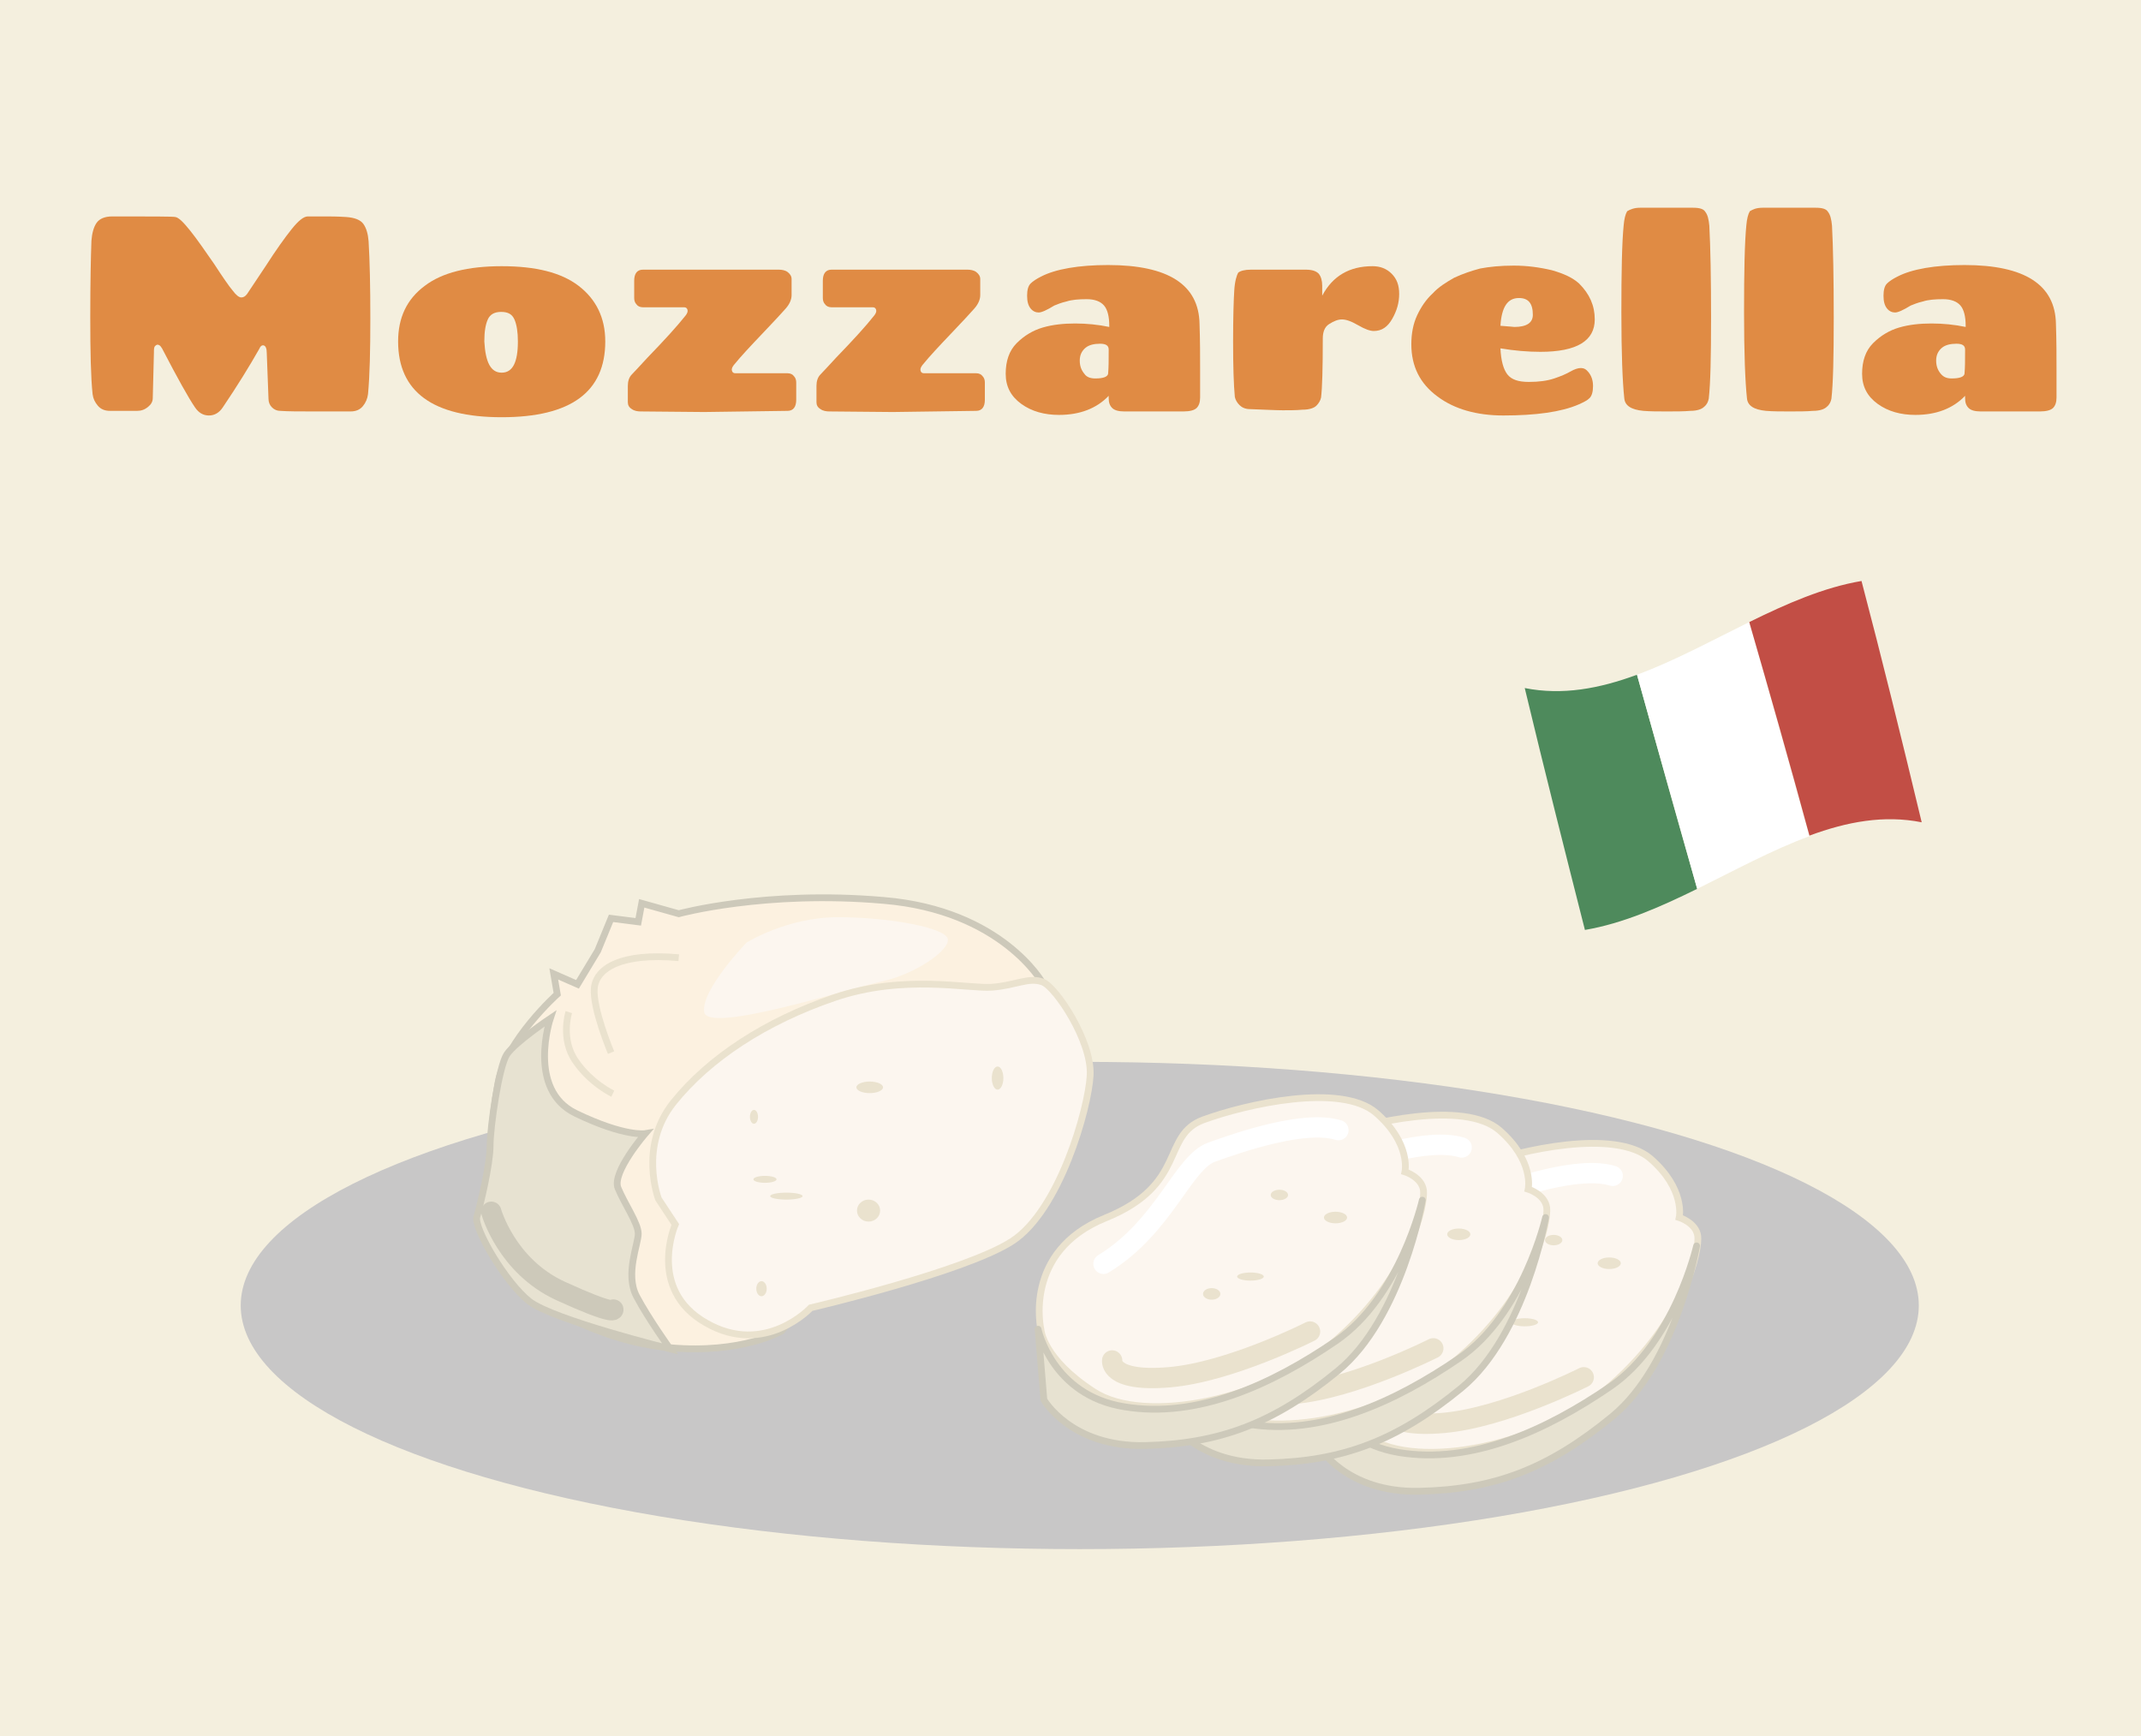 <?xml version="1.0" encoding="utf-8"?>
<!-- Generator: Adobe Illustrator 22.0.1, SVG Export Plug-In . SVG Version: 6.00 Build 0)  -->
<svg version="1.1" id="Layer_1" xmlns="http://www.w3.org/2000/svg" xmlns:xlink="http://www.w3.org/1999/xlink" x="0px" y="0px"
	 viewBox="0 0 370 300" style="enable-background:new 0 0 370 300;" xml:space="preserve">
<rect x="0" y="0" width="370" height="300" fill="#333333" stroke="none"/>
<style type="text/css">
	.st0{fill:#F4EFDE;}
	.st1{fill:#4E8A5C;}
	.st2{fill:#FFFFFF;}
	.st3{fill:#C24E45;}
	.st4{display:none;fill:url(#SVGID_1_);}
	.st5{fill:#E08B44;}
	.st6{fill:#C8C7C7;}
	.st7{fill:#FCF6EF;stroke:#EAE2CE;stroke-width:1.17;stroke-miterlimit:10;}
	.st8{fill:#E7E2D1;stroke:#CDC9BA;stroke-width:1.17;stroke-linecap:round;stroke-linejoin:round;stroke-miterlimit:10;}
	.st9{fill:none;stroke:#FFFFFF;stroke-width:3.509;stroke-linecap:round;stroke-linejoin:round;stroke-miterlimit:10;}
	.st10{fill:none;stroke:#EAE2CE;stroke-width:3.509;stroke-linecap:round;stroke-linejoin:round;stroke-miterlimit:10;}
	.st11{fill:#EAE2CE;}
	.st12{fill:#FCF1E0;stroke:#CDC9BA;stroke-width:1.17;stroke-miterlimit:10;}
	.st13{fill:#FCF6EF;}
	.st14{fill:#E7E2D1;stroke:#CDC9BA;stroke-width:1.17;stroke-miterlimit:10;}
	.st15{fill:none;stroke:#CDC9BA;stroke-width:3.509;stroke-linecap:round;stroke-linejoin:round;stroke-miterlimit:10;}
	.st16{fill:none;stroke:#EAE2CE;stroke-width:1.17;stroke-miterlimit:10;}
</style>
<g>
	<rect transform="matrix(-1 -1.224647e-16 1.224647e-16 -1 370 300)" class="st0" width="370" height="300"/>
</g>
<g>
	<g>
		<g>
			<path id="_x33__15_" class="st1" d="M263.5,118.9c6.5,1.3,12.9,0.1,19.4-2.3c3.5,12.6,6.9,24.8,10.4,37c-6.5,3.2-12.9,6-19.4,7.1
				C270.5,147.3,267,133.5,263.5,118.9z"/>
			<path id="_x32__18_" class="st2" d="M282.9,116.6c6.5-2.4,12.9-5.9,19.4-9.1c3.5,12.2,6.9,24.4,10.4,37
				c-6.5,2.4-12.9,5.9-19.4,9.1C289.9,141.4,286.4,129.2,282.9,116.6z"/>
			<path id="_x31__15_" class="st3" d="M302.3,107.5c6.5-3.2,12.9-6,19.4-7.1c3.5,13.3,6.9,27.1,10.4,41.7
				c-6.5-1.3-12.9-0.1-19.4,2.3C309.3,131.9,305.8,119.6,302.3,107.5z"/>
		</g>
		
			<linearGradient id="SVGID_1_" gradientUnits="userSpaceOnUse" x1="314.263" y1="14.566" x2="377.548" y2="20.102" gradientTransform="matrix(0.966 -0.259 0.259 0.966 -40.762 203.289)">
			<stop  offset="0" style="stop-color:#000000;stop-opacity:0.1"/>
			<stop  offset="2.732152e-02" style="stop-color:#060606;stop-opacity:0.109"/>
			<stop  offset="6.511138e-02" style="stop-color:#181818;stop-opacity:0.122"/>
			<stop  offset="0.109" style="stop-color:#363636;stop-opacity:0.136"/>
			<stop  offset="0.158" style="stop-color:#5F5F5F;stop-opacity:0.152"/>
			<stop  offset="0.21" style="stop-color:#939393;stop-opacity:0.17"/>
			<stop  offset="0.265" style="stop-color:#D2D2D2;stop-opacity:0.188"/>
			<stop  offset="0.3" style="stop-color:#FFFFFF;stop-opacity:0.2"/>
			<stop  offset="0.325" style="stop-color:#DADADA;stop-opacity:0.2"/>
			<stop  offset="0.364" style="stop-color:#A7A7A7;stop-opacity:0.2"/>
			<stop  offset="0.405" style="stop-color:#7B7B7B;stop-opacity:0.2"/>
			<stop  offset="0.447" style="stop-color:#555555;stop-opacity:0.2"/>
			<stop  offset="0.49" style="stop-color:#363636;stop-opacity:0.2"/>
			<stop  offset="0.535" style="stop-color:#1E1E1E;stop-opacity:0.2"/>
			<stop  offset="0.583" style="stop-color:#0D0D0D;stop-opacity:0.2"/>
			<stop  offset="0.635" style="stop-color:#030303;stop-opacity:0.2"/>
			<stop  offset="0.7" style="stop-color:#000000;stop-opacity:0.2"/>
			<stop  offset="0.843" style="stop-color:#FFFFFF;stop-opacity:5.000000e-02"/>
			<stop  offset="0.996" style="stop-color:#000105;stop-opacity:0.2"/>
		</linearGradient>
		<path class="st4" d="M332.1,142.1c-19.4-4-38.8,15.4-58.2,18.5c-3.5-13.3-6.9-27.1-10.4-41.7c19.4,4,38.8-15.4,58.2-18.5
			C325.2,113.7,328.7,127.5,332.1,142.1z"/>
	</g>
</g>
<g>
	<path class="st5" d="M32.9,39.9c1.2,1.5,2.5,3.4,4.1,5.7c1.5,2.3,2.6,3.9,3.2,4.6c0.6,0.8,1.1,1.2,1.5,1.2c0.4,0,0.7-0.2,1-0.6
		c0.3-0.4,1.3-2,3.2-4.8c1.8-2.8,3.3-4.9,4.5-6.4c1.2-1.5,2.1-2.2,2.8-2.2c0.7,0,1.6,0,2.7,0c1.1,0,2.4,0,3.9,0.1
		c1.5,0.1,2.5,0.5,3,1.2c0.5,0.7,0.8,1.7,0.9,3C63.9,45,64,49.4,64,55c0,5.6-0.1,9.9-0.4,13.1c-0.1,0.8-0.4,1.5-0.9,2.1
		c-0.5,0.6-1.2,0.9-2.1,0.9c-2,0-4.1,0-6.5,0c-2.4,0-4.3,0-5.7-0.1c-0.5,0-1-0.2-1.4-0.6c-0.4-0.4-0.6-0.9-0.6-1.5L46.1,61
		c0-0.8-0.2-1.2-0.5-1.3c-0.3-0.1-0.6,0.1-0.8,0.6c-1.7,3-3.8,6.4-6.3,10.1c-0.6,0.9-1.4,1.4-2.4,1.4c-1,0-1.8-0.5-2.4-1.4
		c-1.1-1.6-3-5-5.7-10.2c-0.2-0.3-0.3-0.5-0.6-0.6c-0.2-0.1-0.4,0-0.6,0.2c-0.2,0.2-0.2,0.6-0.2,1.1l-0.2,7.9c0,0.6-0.3,1.1-0.8,1.5
		C25,70.8,24.4,71,23.7,71H19c-0.9,0-1.6-0.3-2.1-0.9c-0.5-0.6-0.8-1.2-0.9-2c-0.3-2.8-0.4-7.3-0.4-13.3s0.1-10.4,0.2-13.2
		c0.1-1.3,0.4-2.4,0.9-3.1c0.5-0.7,1.4-1.1,2.7-1.1c6.7,0,10.4,0,10.9,0.1C30.9,37.6,31.7,38.4,32.9,39.9z"/>
	<path class="st5" d="M86.7,72.1c-11.9,0-17.9-4.4-17.9-13.1c0-4.1,1.5-7.3,4.6-9.6c3-2.3,7.5-3.4,13.3-3.4c5.9,0,10.3,1.1,13.3,3.4
		c3,2.3,4.6,5.5,4.6,9.6C104.6,67.7,98.7,72.1,86.7,72.1z M86.7,64.4c1.9,0,2.8-1.8,2.8-5.4c0-1.6-0.2-2.9-0.6-3.8
		c-0.4-0.9-1.1-1.3-2.3-1.3c-1.1,0-1.9,0.4-2.3,1.3c-0.4,0.9-0.6,2.1-0.6,3.8C83.9,62.6,84.8,64.4,86.7,64.4z"/>
	<path class="st5" d="M121.7,71.2l-11-0.1c-0.5,0-1.1-0.1-1.5-0.4c-0.5-0.3-0.7-0.7-0.7-1.2v-2.8c0-0.8,0.2-1.5,0.7-2
		c0.5-0.5,1.4-1.5,2.7-2.9c2.9-3,5.1-5.4,6.6-7.3c0.3-0.4,0.4-0.7,0.3-1c-0.1-0.3-0.3-0.4-0.6-0.4h-7.1c-0.5,0-0.9-0.2-1.1-0.5
		c-0.3-0.3-0.4-0.7-0.4-1.1v-3c0-1.2,0.5-1.9,1.5-1.9c11.8,0,19.6,0,23.5,0c0.5,0,1.1,0.1,1.5,0.4s0.7,0.7,0.7,1.2V51
		c0,0.7-0.3,1.5-1,2.3c-0.7,0.8-2,2.2-4,4.3c-2,2.1-3.7,3.9-5,5.5c-0.3,0.4-0.4,0.7-0.3,1c0.1,0.3,0.3,0.4,0.6,0.4h9
		c0.5,0,0.9,0.2,1.1,0.5c0.3,0.3,0.4,0.7,0.4,1.1v3c0,1.2-0.5,1.9-1.5,1.9L121.7,71.2z"/>
	<path class="st5" d="M154.3,71.2l-11-0.1c-0.5,0-1.1-0.1-1.5-0.4c-0.5-0.3-0.7-0.7-0.7-1.2v-2.8c0-0.8,0.2-1.5,0.7-2
		c0.5-0.5,1.4-1.5,2.7-2.9c2.9-3,5.1-5.4,6.6-7.3c0.3-0.4,0.4-0.7,0.3-1c-0.1-0.3-0.3-0.4-0.6-0.4h-7.1c-0.5,0-0.9-0.2-1.1-0.5
		c-0.3-0.3-0.4-0.7-0.4-1.1v-3c0-1.2,0.5-1.9,1.5-1.9c11.8,0,19.6,0,23.5,0c0.5,0,1.1,0.1,1.5,0.4s0.7,0.7,0.7,1.2V51
		c0,0.7-0.3,1.5-1,2.3c-0.7,0.8-2,2.2-4,4.3c-2,2.1-3.7,3.9-5,5.5c-0.3,0.4-0.4,0.7-0.3,1c0.1,0.3,0.3,0.4,0.6,0.4h9
		c0.5,0,0.9,0.2,1.1,0.5c0.3,0.3,0.4,0.7,0.4,1.1v3c0,1.2-0.5,1.9-1.5,1.9L154.3,71.2z"/>
	<path class="st5" d="M191.5,45.8c10.4,0,15.7,3.4,15.8,10.2c0.1,2.9,0.1,5.5,0.1,7.9c0,2.4,0,4,0,4.8c0,0.8-0.2,1.4-0.6,1.8
		c-0.4,0.4-1.2,0.6-2.3,0.6h-10.2c-1,0-1.7-0.2-2.1-0.6c-0.4-0.4-0.6-0.9-0.6-1.7c0,0,0-0.1,0-0.2c0-0.1,0-0.2,0-0.2
		c-2.1,2.2-5,3.3-8.6,3.3c-2.5,0-4.7-0.6-6.5-1.9s-2.7-3-2.7-5.2c0-2.2,0.6-4,1.9-5.3c1.3-1.3,2.8-2.2,4.5-2.7
		c1.7-0.5,3.6-0.7,5.6-0.7c2,0,4,0.2,5.9,0.6v-0.2c0-1.6-0.3-2.8-0.9-3.5c-0.6-0.7-1.6-1.1-3-1.1c-1.4,0-2.6,0.1-3.5,0.4
		c-0.9,0.2-1.6,0.5-2.1,0.7c-1.3,0.8-2.2,1.2-2.7,1.2c-0.5,0-1-0.2-1.4-0.7c-0.4-0.5-0.6-1.2-0.6-2.2c0-1,0.2-1.7,0.6-2.1
		c0.4-0.4,1-0.8,1.8-1.2C182.4,46.5,186.4,45.8,191.5,45.8z M189.3,65.4c1.4,0,2.1-0.3,2.2-0.8c0.1-1.1,0.1-2.4,0.1-4.2
		c0-0.7-0.5-1-1.5-1c-1,0-1.9,0.2-2.5,0.7c-0.6,0.5-1,1.2-1,2.2s0.3,1.7,0.8,2.3C187.8,65.2,188.5,65.4,189.3,65.4z"/>
	<path class="st5" d="M216.2,46.6h9.4c1.1,0,1.8,0.2,2.3,0.7c0.4,0.5,0.6,1.2,0.6,2.1v1.7c1.8-3.4,4.7-5.1,8.7-5.1
		c1.3,0,2.4,0.4,3.3,1.3c0.9,0.9,1.3,2,1.3,3.5s-0.4,2.9-1.2,4.3c-0.8,1.4-1.8,2.1-3.2,2.1c-0.6,0-1.5-0.3-2.7-1
		c-1.2-0.7-2.1-1-2.8-1c-0.7,0-1.4,0.3-2.2,0.8c-0.8,0.5-1.1,1.4-1.1,2.5c0,5.2-0.1,8.6-0.3,10.2c-0.1,0.5-0.4,1-0.8,1.4
		c-0.4,0.4-1.2,0.7-2.4,0.7c-1.1,0.1-2.3,0.1-3.4,0.1c-1.1,0-3-0.1-5.7-0.2c-0.8,0-1.4-0.3-1.8-0.7c-0.4-0.4-0.7-0.9-0.8-1.4
		c-0.2-2.1-0.3-5.3-0.3-9.6c0-4.3,0.1-7.2,0.2-8.8s0.4-2.6,0.7-3.1C214.4,46.8,215.1,46.6,216.2,46.6z"/>
	<path class="st5" d="M251.3,48c1.5-0.7,3-1.2,4.5-1.6c1.6-0.3,3.5-0.5,5.8-0.5c2.3,0,4.5,0.3,6.6,0.8c2.1,0.6,3.6,1.3,4.7,2.3
		c1.8,1.8,2.7,3.8,2.7,6.2c0,3.7-3.1,5.6-9.4,5.6c-2.2,0-4.5-0.2-6.9-0.6c0.1,2.1,0.5,3.6,1.2,4.5c0.7,0.9,1.9,1.3,3.7,1.3
		c1.8,0,3.2-0.2,4.4-0.6c1.2-0.4,2.1-0.8,2.8-1.2c0.7-0.4,1.3-0.6,1.8-0.6c0.5,0,0.9,0.2,1.3,0.7c0.5,0.6,0.8,1.4,0.8,2.4
		c0,1-0.2,1.7-0.6,2.1c-0.4,0.4-1,0.7-1.9,1.1c-3,1.3-7.4,1.9-13,1.9c-4.6,0-8.5-1.1-11.4-3.3c-3-2.2-4.5-5.2-4.5-9
		c0-1.8,0.3-3.5,1-5c0.7-1.5,1.6-2.8,2.7-3.8C248.6,49.6,249.9,48.8,251.3,48z M262.5,51.5c-2,0-3,1.6-3.2,4.8
		c1.5,0.1,2.3,0.2,2.4,0.2c2.1,0,3.2-0.7,3.2-2.1C264.9,52.4,264.1,51.5,262.5,51.5z"/>
	<path class="st5" d="M283.4,35.9h9.2c1.1,0,1.8,0.2,2.1,0.7c0.4,0.5,0.6,1.3,0.7,2.4c0.2,3.8,0.3,9.1,0.3,15.9s-0.1,11.4-0.4,14
		c-0.1,0.5-0.3,1-0.8,1.4c-0.4,0.4-1.2,0.7-2.4,0.7c-1.1,0.1-2.5,0.1-4,0.1s-2.9,0-4.1-0.1c-2.1-0.2-3.2-0.9-3.3-2.2
		c-0.3-2.8-0.5-7.7-0.5-14.8c0-7.1,0.1-12.1,0.4-15.1c0.1-1.1,0.3-1.9,0.6-2.4C281.7,36.2,282.4,35.9,283.4,35.9z"/>
	<path class="st5" d="M304.6,35.9h9.2c1.1,0,1.8,0.2,2.1,0.7c0.4,0.5,0.6,1.3,0.7,2.4c0.2,3.8,0.3,9.1,0.3,15.9s-0.1,11.4-0.4,14
		c-0.1,0.5-0.3,1-0.8,1.4c-0.4,0.4-1.2,0.7-2.4,0.7c-1.1,0.1-2.5,0.1-4,0.1s-2.9,0-4.1-0.1c-2.1-0.2-3.2-0.9-3.3-2.2
		c-0.3-2.8-0.5-7.7-0.5-14.8c0-7.1,0.1-12.1,0.4-15.1c0.1-1.1,0.3-1.9,0.6-2.4C302.9,36.2,303.5,35.9,304.6,35.9z"/>
	<path class="st5" d="M339.5,45.8c10.4,0,15.7,3.4,15.8,10.2c0.1,2.9,0.1,5.5,0.1,7.9c0,2.4,0,4,0,4.8c0,0.8-0.2,1.4-0.6,1.8
		c-0.4,0.4-1.2,0.6-2.3,0.6h-10.2c-1,0-1.7-0.2-2.1-0.6c-0.4-0.4-0.6-0.9-0.6-1.7c0,0,0-0.1,0-0.2c0-0.1,0-0.2,0-0.2
		c-2.1,2.2-5,3.3-8.6,3.3c-2.5,0-4.7-0.6-6.5-1.9s-2.7-3-2.7-5.2c0-2.2,0.6-4,1.9-5.3c1.3-1.3,2.8-2.2,4.5-2.7
		c1.7-0.5,3.6-0.7,5.6-0.7c2,0,4,0.2,5.9,0.6v-0.2c0-1.6-0.3-2.8-0.9-3.5c-0.6-0.7-1.6-1.1-3-1.1c-1.4,0-2.6,0.1-3.5,0.4
		c-0.9,0.2-1.6,0.5-2.1,0.7c-1.3,0.8-2.2,1.2-2.7,1.2c-0.5,0-1-0.2-1.4-0.7c-0.4-0.5-0.6-1.2-0.6-2.2c0-1,0.2-1.7,0.6-2.1
		c0.4-0.4,1-0.8,1.8-1.2C330.4,46.5,334.4,45.8,339.5,45.8z M337.3,65.4c1.4,0,2.1-0.3,2.2-0.8c0.1-1.1,0.1-2.4,0.1-4.2
		c0-0.7-0.5-1-1.5-1c-1,0-1.9,0.2-2.5,0.7c-0.6,0.5-1,1.2-1,2.2s0.3,1.7,0.8,2.3C335.9,65.2,336.5,65.4,337.3,65.4z"/>
</g>
<ellipse class="st6" cx="186.6" cy="225.6" rx="145" ry="42.1"/>
<g>
	<path class="st7" d="M227.3,237.7c0,0-3.2-13.5,11.1-19.3c14.3-5.8,9.6-14.3,17-17s23.7-6.4,29.8-1.2c6.1,5.3,5,10.2,5,10.2
		s2.9,0.9,3.2,3.2c0.3,2.3-2,14.3-14.9,25.7c-11.8,10.5-33.3,14.9-42.1,9.1C227.5,242.7,227.3,237.7,227.3,237.7z"/>
	<path class="st8" d="M226.8,237.6l1,12.2c0,0,4.7,8.2,17.5,7.9c12.9-0.3,22.2-3.8,33.3-12.9s14.6-29.5,14.6-29.5
		s-3.8,16.7-14.9,24.3s-24,13.5-36.6,11.4C229.2,248.9,226.8,237.6,226.8,237.6z"/>
	<path class="st9" d="M238.1,226.3c10.5-6.4,13.7-17.5,18.7-19.3c5-1.8,16.1-5.6,21.9-3.8"/>
	<path class="st10" d="M239.5,243c0,0-0.6,3.8,9.9,2.9c10.5-0.9,24.3-7.9,24.3-7.9"/>
	<ellipse class="st11" cx="263.5" cy="228.5" rx="2.3" ry="0.7"/>
	<ellipse class="st11" cx="278.1" cy="218.3" rx="2" ry="1"/>
	<ellipse class="st11" cx="256.8" cy="231.5" rx="1.5" ry="1"/>
	<ellipse class="st11" cx="268.5" cy="214.3" rx="1.5" ry="0.9"/>
</g>
<g>
	<path class="st12" d="M180.2,169.9c0,0-7-12.6-27.5-14.3c-20.5-1.8-35.4,2.3-35.4,2.3l-6.4-1.8l-0.6,3.2l-4.7-0.6l-2.3,5.6
		l-3.5,5.8l-4.1-1.8l0.6,3.5c0,0-8.8,7.9-10.2,15.2s-1.5,15.2-1.5,15.2s-1.5,6.7-1.2,9.1c0.3,2.3,3.8,10.2,7,12
		c3.2,1.8,12.9,8.5,25.4,9.6s19.3-2.9,19.3-2.9L180.2,169.9z"/>
	<path class="st13" d="M129,162.9c0,0,7-4.4,15.8-4.4c8.8,0,18.7,1.8,19,3.8s-5.8,6.1-11.4,7.3c-5.6,1.2-30.1,9.1-30.7,5.3
		C121.1,171.1,129,162.9,129,162.9z"/>
	<path class="st14" d="M95.1,176c0,0-4.1,12.3,4.4,16.4s12,3.5,12,3.5s-5.8,6.7-4.7,9.4s3.5,6.1,3.5,7.9c0,1.8-2.3,7-0.3,10.8
		c2,3.8,5.8,9.1,5.8,9.1s-20.2-5-24.3-8.2s-9.6-12.6-9.1-14.6c0.6-2,2.3-9.1,2.3-12.3c0-3.2,1.5-13.7,2.9-15.8S95.1,176,95.1,176z"
		/>
	<path class="st15" d="M84.9,209.4c0,0,2.6,9.4,12,13.7s9.1,3.2,9.1,3.2"/>
	<path class="st16" d="M117.3,165.5c-9.9-0.9-14.3,1.8-14.6,5.3c-0.3,3.5,2.9,11.1,2.9,11.1"/>
	<path class="st16" d="M98.3,174.9c0,0-1.5,4.7,1.2,8.5c2.6,3.8,6.4,5.6,6.4,5.6"/>
	<path class="st7" d="M140.1,226c0,0-7.9,8.5-18.1,2.6c-10.2-5.8-5.3-17-5.3-17l-2.9-4.4c0,0-3.5-9.1,2.6-16.7
		c6.1-7.6,15.8-14,27.8-18.1c12-4.1,23.1-1.5,27.2-1.8c4.1-0.3,6.4-1.8,8.8-0.9c2.3,0.9,8.5,10.2,8.2,16.1
		c-0.3,5.8-5.3,23.4-13.5,28.7S140.1,226,140.1,226z"/>
	<ellipse class="st11" cx="132.2" cy="203.8" rx="2" ry="0.6"/>
	<ellipse class="st11" cx="150.3" cy="187.9" rx="2.3" ry="1"/>
	<ellipse class="st11" cx="172.4" cy="186.3" rx="1" ry="2"/>
	<ellipse class="st11" cx="150.1" cy="209.2" rx="2" ry="1.9"/>
	<ellipse class="st11" cx="131.6" cy="222.7" rx="0.9" ry="1.3"/>
	<ellipse class="st11" cx="130.3" cy="193" rx="0.7" ry="1.2"/>
	<ellipse class="st11" cx="135.9" cy="206.7" rx="2.8" ry="0.6"/>
</g>
<g>
	<path class="st7" d="M201.2,232.8c0,0-3.2-13.5,11.1-19.3c14.3-5.8,9.6-14.3,17-17c7.3-2.6,23.7-6.4,29.8-1.2
		c6.1,5.3,5,10.2,5,10.2s2.9,0.9,3.2,3.2c0.3,2.3-2,14.3-14.9,25.7c-11.8,10.5-33.3,14.9-42.1,9.1
		C201.5,237.7,201.2,232.8,201.2,232.8z"/>
	<path class="st8" d="M200.7,232.7l1,12.2c0,0,4.7,8.2,17.5,7.9s22.2-3.8,33.3-12.9c11.1-9.1,14.6-29.5,14.6-29.5
		s-3.8,16.7-14.9,24.3s-24,13.5-36.6,11.4C203.2,244,200.7,232.7,200.7,232.7z"/>
	<path class="st9" d="M212,221.4c10.5-6.4,13.7-17.5,18.7-19.3s16.1-5.6,21.9-3.8"/>
	<path class="st10" d="M213.5,238c0,0-0.6,3.8,9.9,2.9s24.3-7.9,24.3-7.9"/>
	<ellipse class="st11" cx="237.5" cy="223.6" rx="2.3" ry="0.7"/>
	<ellipse class="st11" cx="252.1" cy="213.3" rx="2" ry="1"/>
	<ellipse class="st11" cx="230.8" cy="226.5" rx="1.5" ry="1"/>
	<ellipse class="st11" cx="242.5" cy="209.4" rx="1.5" ry="0.9"/>
</g>
<g>
	<path class="st7" d="M179.9,229.8c0,0-3.2-13.5,11.1-19.3c14.3-5.8,9.6-14.3,17-17s23.7-6.4,29.8-1.2c6.1,5.3,5,10.2,5,10.2
		s2.9,0.9,3.2,3.2s-2,14.3-14.9,25.7c-11.8,10.5-33.3,14.9-42.1,9.1C180.2,234.8,179.9,229.8,179.9,229.8z"/>
	<path class="st8" d="M179.4,229.7l1,12.2c0,0,4.7,8.2,17.5,7.9s22.2-3.8,33.3-12.9c11.1-9.1,14.6-29.5,14.6-29.5
		s-3.8,16.7-14.9,24.3s-24,13.5-36.6,11.4C181.8,241.1,179.4,229.7,179.4,229.7z"/>
	<path class="st9" d="M190.7,218.4c10.5-6.4,13.7-17.5,18.7-19.3c5-1.8,16.1-5.6,21.9-3.8"/>
	<path class="st10" d="M192.2,235.1c0,0-0.6,3.8,9.9,2.9s24.3-7.9,24.3-7.9"/>
	<ellipse class="st11" cx="216.1" cy="220.6" rx="2.3" ry="0.7"/>
	<ellipse class="st11" cx="230.8" cy="210.4" rx="2" ry="1"/>
	<ellipse class="st11" cx="209.4" cy="223.6" rx="1.5" ry="1"/>
	<ellipse class="st11" cx="221.1" cy="206.5" rx="1.5" ry="0.9"/>
</g>
</svg>
